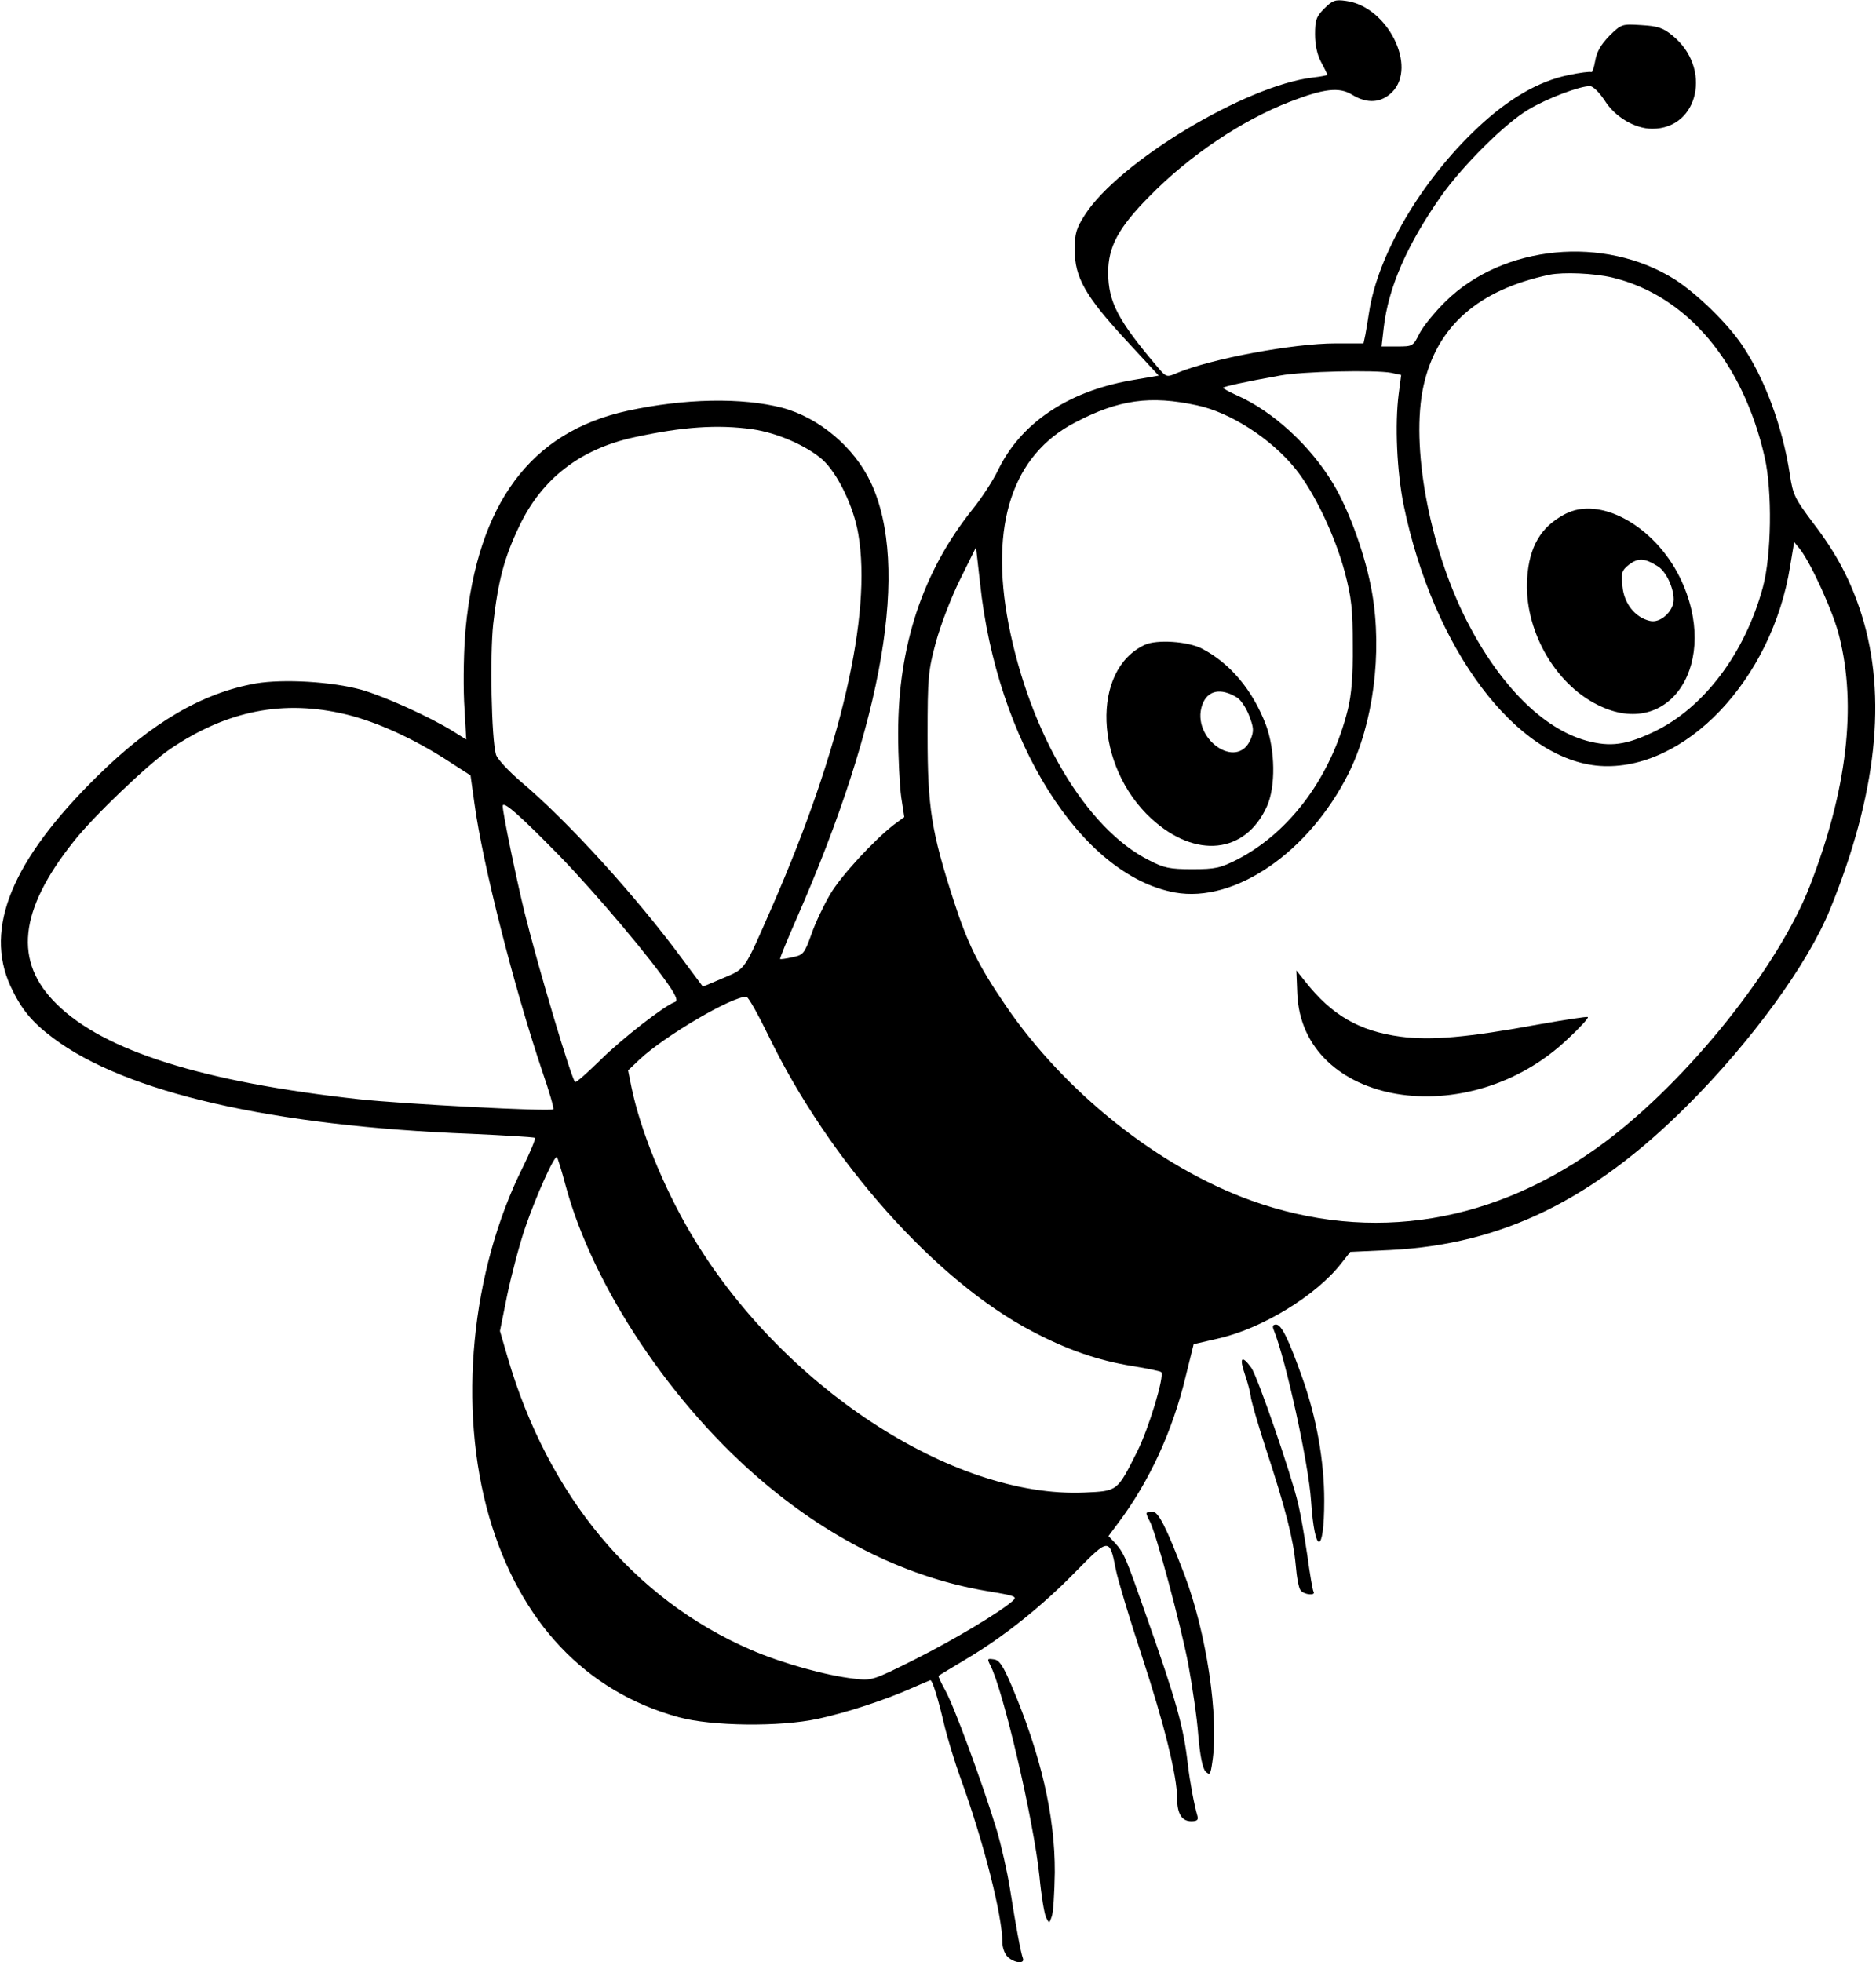 <?xml version="1.0" standalone="no"?>
<!DOCTYPE svg PUBLIC "-//W3C//DTD SVG 20010904//EN"
 "http://www.w3.org/TR/2001/REC-SVG-20010904/DTD/svg10.dtd">
<svg version="1.0" xmlns="http://www.w3.org/2000/svg"
 width="612pt" height="640pt" viewBox="0 0 612 640"
 preserveAspectRatio="xMidYMid meet">

<g transform="translate(0,640) scale(0.1,-0.1)"
fill="#000000" stroke="none">
<path d="M4320 6372 c-26 -26 -30 -38 -30 -84 0 -34 7 -67 20 -91 11 -20 20
-39 20 -41 0 -2 -22 -6 -48 -9 -219 -26 -632 -275 -743 -448 -28 -44 -33 -60
-33 -114 0 -89 34 -150 165 -292 l109 -118 -93 -16 c-206 -37 -358 -140 -432
-294 -16 -33 -53 -90 -83 -127 -162 -203 -242 -444 -242 -730 0 -78 5 -172 10
-208 l10 -65 -33 -24 c-66 -51 -174 -168 -209 -228 -20 -34 -48 -92 -61 -130
-23 -64 -27 -68 -62 -75 -21 -5 -39 -7 -40 -6 -2 2 23 62 54 133 284 647 369
1149 242 1421 -54 115 -169 212 -289 244 -131 34 -318 31 -506 -10 -315 -69
-488 -302 -527 -710 -6 -65 -8 -168 -5 -238 l7 -124 -43 27 c-78 48 -222 113
-298 135 -97 27 -255 36 -345 21 -175 -31 -340 -127 -520 -305 -276 -272 -367
-493 -281 -682 35 -75 69 -117 140 -170 235 -177 714 -287 1363 -312 111 -5
205 -11 208 -13 3 -3 -15 -46 -39 -95 -170 -340 -213 -786 -110 -1142 100
-343 315 -570 619 -653 106 -29 329 -32 453 -5 93 20 218 61 306 100 32 14 60
26 61 26 7 0 26 -63 44 -140 11 -47 36 -129 56 -184 74 -204 135 -445 135
-531 0 -18 8 -39 18 -48 22 -20 56 -23 49 -4 -7 18 -23 104 -42 225 -9 57 -29
145 -44 195 -47 154 -141 409 -168 455 -13 24 -23 45 -21 46 1 2 42 26 90 55
123 73 248 173 358 286 107 109 110 110 130 6 6 -31 44 -158 85 -282 73 -222
115 -392 115 -464 0 -50 15 -75 46 -75 19 0 24 4 20 18 -10 34 -24 108 -31
167 -14 123 -36 203 -137 489 -65 186 -71 201 -101 234 l-21 22 32 43 c102
136 177 299 220 478 l26 105 78 18 c144 32 321 140 403 245 l30 38 130 6 c364
18 661 163 970 472 209 209 392 460 465 639 152 373 187 694 103 961 -35 111
-82 200 -158 299 -59 79 -66 91 -76 158 -24 158 -83 316 -157 424 -48 71 -147
167 -219 213 -229 144 -559 113 -747 -72 -35 -34 -73 -81 -85 -104 -21 -42
-22 -43 -72 -43 l-52 0 7 61 c15 131 76 271 187 429 69 98 208 237 284 282 61
37 170 78 202 77 10 0 31 -21 48 -47 34 -54 99 -92 155 -92 152 0 196 199 66
304 -30 25 -48 31 -101 34 -64 4 -65 4 -105 -35 -28 -29 -41 -52 -46 -81 -4
-23 -10 -40 -13 -37 -4 2 -38 -2 -75 -10 -97 -20 -195 -77 -294 -170 -186
-174 -328 -417 -356 -605 -4 -25 -9 -57 -12 -72 l-6 -28 -91 0 c-138 0 -406
-50 -516 -96 -35 -15 -36 -15 -64 18 -131 154 -161 213 -162 308 0 85 33 147
135 250 129 132 303 249 460 309 109 42 159 48 201 22 49 -30 94 -27 130 8 84
84 -15 280 -150 298 -35 5 -44 2 -71 -25z m939 -877 c243 -58 427 -275 498
-587 25 -111 22 -320 -6 -423 -58 -215 -192 -393 -354 -471 -92 -44 -143 -51
-221 -30 -142 39 -283 180 -391 391 -123 242 -184 573 -141 767 43 194 179
313 411 362 46 9 144 5 204 -9z m-720 -311 l32 -7 -8 -61 c-13 -100 -6 -254
16 -363 97 -471 367 -831 640 -851 276 -19 562 280 621 652 l13 78 19 -23 c37
-48 109 -206 128 -284 58 -228 25 -504 -96 -815 -103 -265 -397 -632 -667
-834 -357 -267 -762 -333 -1157 -191 -299 108 -605 351 -799 635 -89 130 -125
204 -169 340 -74 228 -86 307 -86 540 0 191 2 212 27 305 15 55 50 147 79 205
l52 105 13 -115 c54 -517 329 -955 636 -1011 195 -35 437 131 566 388 81 162
111 394 77 590 -20 116 -73 265 -126 354 -74 124 -197 238 -316 290 -24 11
-44 22 -44 24 0 4 73 20 185 40 74 14 311 19 364 9z m-634 -106 c109 -23 242
-109 321 -207 62 -77 129 -218 161 -337 22 -84 26 -121 26 -239 1 -100 -4
-160 -16 -209 -54 -218 -187 -399 -360 -489 -56 -28 -71 -32 -147 -32 -74 0
-93 4 -141 29 -206 103 -389 413 -459 771 -62 324 13 551 217 657 143 75 246
89 398 56z m-1450 -78 c81 -12 175 -53 228 -99 49 -44 102 -153 117 -243 45
-262 -57 -702 -279 -1210 -95 -217 -87 -206 -162 -238 l-66 -28 -64 86 c-153
208 -376 453 -529 582 -41 35 -78 75 -82 89 -15 51 -20 325 -9 426 16 141 36
217 86 321 74 154 199 250 375 288 156 34 271 42 385 26z m-1326 -930 c99 -24
216 -77 327 -148 l79 -51 13 -93 c27 -198 128 -595 221 -872 23 -66 39 -122
36 -124 -8 -8 -488 17 -635 33 -508 56 -830 157 -985 310 -141 138 -124 305
55 530 67 85 244 253 315 302 186 126 370 162 574 113z m696 -461 c120 -124
302 -339 364 -433 18 -28 22 -41 13 -44 -32 -10 -175 -121 -244 -190 -43 -42
-79 -74 -82 -71 -13 14 -119 369 -165 554 -27 111 -71 323 -71 346 0 19 55
-29 185 -162z m682 -587 c198 -409 546 -800 860 -964 116 -61 215 -95 325
-113 50 -8 93 -17 96 -20 12 -11 -40 -183 -78 -259 -66 -131 -63 -129 -172
-134 -432 -19 -993 350 -1285 846 -89 151 -164 336 -193 476 l-11 55 38 36
c81 76 300 205 348 204 6 0 38 -57 72 -127z m-662 -488 c89 -331 348 -719 650
-972 225 -189 470 -308 723 -351 96 -16 102 -18 85 -33 -44 -38 -189 -125
-318 -190 -138 -69 -141 -70 -199 -63 -90 10 -235 50 -336 94 -382 165 -662
502 -794 954 l-25 86 24 119 c14 66 40 165 59 220 34 99 95 236 103 228 2 -2
15 -43 28 -92z"/>
<path d="M5105 4723 c-78 -41 -116 -105 -123 -209 -11 -165 88 -343 230 -413
237 -119 403 140 268 416 -83 168 -261 267 -375 206z m303 -170 c27 -16 52
-70 52 -108 0 -39 -44 -79 -78 -70 -48 11 -84 57 -89 112 -5 45 -3 52 22 72
30 22 50 21 93 -6z"/>
<path d="M4232 3160 c15 -367 558 -458 883 -148 39 36 68 68 65 71 -3 2 -75
-9 -160 -24 -234 -43 -352 -53 -451 -40 -135 18 -225 70 -312 181 l-28 35 3
-75z"/>
<path d="M3735 4297 c-176 -81 -165 -396 21 -567 144 -132 307 -115 377 40 29
64 27 184 -3 265 -43 114 -118 203 -210 250 -45 23 -146 30 -185 12z m302
-173 c11 -7 29 -34 38 -58 15 -39 16 -50 5 -77 -44 -105 -196 3 -158 112 17
48 61 57 115 23z"/>
<path d="M4155 2063 c40 -98 114 -437 122 -558 12 -179 43 -178 43 1 0 128
-25 269 -70 396 -45 127 -69 178 -87 178 -10 0 -13 -5 -8 -17z"/>
<path d="M4061 1918 c10 -29 18 -61 19 -71 0 -10 22 -87 49 -170 65 -198 90
-296 98 -382 3 -38 10 -76 16 -82 11 -15 51 -18 42 -4 -3 5 -12 58 -20 117 -9
60 -22 136 -30 169 -22 95 -133 417 -153 444 -31 43 -40 34 -21 -21z"/>
<path d="M3740 1464 c0 -3 5 -15 11 -26 20 -37 99 -330 125 -463 13 -71 29
-177 33 -234 6 -69 14 -108 24 -119 14 -13 16 -10 22 32 22 146 -19 420 -91
610 -61 159 -85 206 -105 206 -11 0 -19 -3 -19 -6z"/>
<path d="M3230 970 c42 -79 142 -506 161 -690 6 -63 16 -124 22 -135 10 -19
10 -19 18 4 5 12 9 77 10 144 1 185 -46 385 -140 607 -29 68 -41 86 -59 88
-21 3 -22 2 -12 -18z"/>
</g>
</svg>
